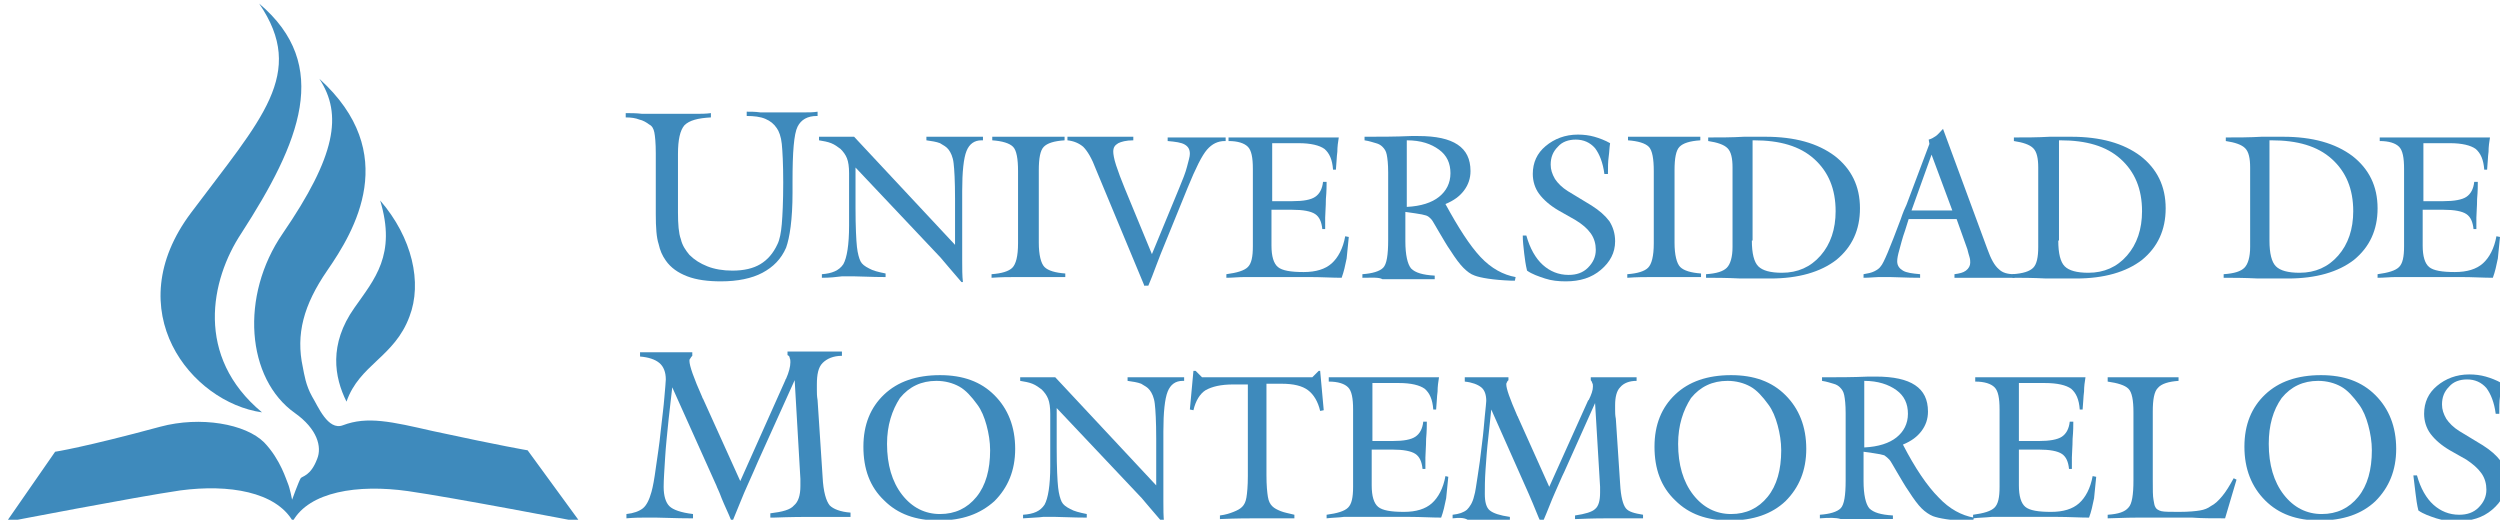 <?xml version="1.0" encoding="utf-8"?>
<!-- Generator: Adobe Illustrator 19.0.0, SVG Export Plug-In . SVG Version: 6.00 Build 0)  -->
<svg version="1.1" id="Layer_1" xmlns="http://www.w3.org/2000/svg" xmlns:xlink="http://www.w3.org/1999/xlink" x="0px" y="0px"
	 width="349.2px" height="72.6px" viewBox="-122 384.3 349.2 72.6" style="enable-background:new -122 384.3 349.2 72.6;"
	 xml:space="preserve">
<style type="text/css">
	.st0{fill:#3E8ABC;}
	.st1{fill-rule:evenodd;clip-rule:evenodd;fill:#3E8ABC;}
</style>
<g>
	<g>
		<path class="st0" d="M-73.6,440.4c-1.7-3.4-2.5-8,1.1-13.1c2.8-4,5.9-7.4,3.6-15c4.5,5.2,5.9,11.5,4.1,16.2
			C-66.9,434.2-71.8,435.2-73.6,440.4z"/>
		<path class="st0" d="M-85.4,441.9c-9.9-1.4-20.2-14.2-9.9-27.9c9.8-13.1,16.2-19.4,9.5-29.2c10.2,8.6,5.7,19.4-2.5,32.1
			C-92.6,423.4-94.8,434.1-85.4,441.9z"/>
		<path class="st0" d="M-114.3,447.4c0,0,4-0.6,14.7-3.5c5.6-1.5,11.9-0.4,14.5,2.2c2.3,2.4,3.1,5.3,3.3,5.7
			c0.3,0.7,0.6,2.3,0.6,2.3s0.9-2.5,1.2-3c0.2-0.3,1.4-0.3,2.3-2.7c0.7-1.7,0-4.2-3.1-6.4c-6.8-4.8-7.7-16.4-1.7-25.1
			c7.4-10.8,8.4-16.6,5.1-21.6c11.5,10.4,4.9,21.3,1.1,26.8c-3.3,4.8-4.4,8.9-3.4,13.5c0.2,1,0.4,2.5,1.3,4.1c0.8,1.3,2.2,4.8,4.3,4
			c3.4-1.3,6.8-0.5,12.5,0.8c9.7,2.1,13.3,2.7,13.3,2.7l7.3,10c0,0-17.7-3.4-24-4.3c-7.1-1-13.8,0.1-16.1,4.2
			c-2.4-4.1-8.9-5.2-15.7-4.3c-6.2,0.9-24.3,4.4-24.3,4.4L-114.3,447.4z"/>
	</g>
	<g>
		<g>
			<path class="st1" d="M-34.5,456.7v-0.6c1-0.1,1.8-0.4,2.3-0.8c0.5-0.4,0.9-1.2,1.2-2.3c0.2-0.7,0.4-1.8,0.6-3.3
				c0.2-1.5,0.5-3.2,0.7-5.3c0.2-1.8,0.4-3.3,0.5-4.6c0.1-1.3,0.2-2.1,0.2-2.5c0-1-0.3-1.8-0.9-2.3c-0.6-0.5-1.5-0.8-2.7-0.9v-0.6
				c0.5,0,0.9,0,1.5,0c0.5,0,1.3,0,2.3,0c1,0,1.7,0,2.2,0c0.5,0,0.9,0,1.3,0v0.5c-0.1,0.1-0.2,0.2-0.3,0.4c-0.1,0.1-0.1,0.2-0.1,0.3
				c0,0.7,0.6,2.4,1.8,5.1c0,0.1,0.1,0.2,0.1,0.2l5.2,11.5l6.3-14.1c0,0,0-0.1,0.1-0.2c0.4-0.9,0.6-1.7,0.6-2.3c0-0.2,0-0.4-0.1-0.6
				c0-0.2-0.1-0.3-0.3-0.4v-0.5c0.4,0,0.9,0,1.4,0c0.5,0,1.3,0,2.3,0c1.1,0,1.9,0,2.4,0c0.5,0,1.1,0,1.5,0v0.6c-1.2,0-2.1,0.4-2.7,1
				c-0.6,0.6-0.8,1.6-0.8,3c0,0.2,0,0.4,0,0.8c0,0.4,0,0.8,0.1,1.4l0.7,10.7c0.1,2.1,0.5,3.4,1,4c0.5,0.5,1.5,0.9,2.9,1v0.6
				c-1.2,0-2.1,0-2.9,0c-0.8,0-1.5,0-2.3,0c-1.2,0-3,0-5.6,0.1h-0.4V456c1.7-0.2,2.8-0.5,3.3-1.1c0.6-0.5,0.9-1.4,0.9-2.7
				c0-0.3,0-0.5,0-0.6c0-0.1,0-0.3,0-0.4l-0.8-13.8l-5.1,11.3c-0.4,0.9-0.9,2.1-1.5,3.4c-0.6,1.3-1.2,2.9-2,4.8h-0.3
				c-0.4-1-0.9-2-1.3-3c-0.4-1.1-0.7-1.6-0.7-1.7l-6.2-13.8l-0.5,4.4c-0.2,2-0.4,3.8-0.5,5.5c-0.1,1.7-0.2,3-0.2,4
				c0,1.3,0.3,2.2,0.8,2.7c0.5,0.5,1.6,0.9,3.3,1.1v0.6c-0.1,0-0.2,0-0.3,0c-2.2,0-3.8-0.1-4.8-0.1c-0.6,0-1.2,0-1.8,0
				C-32.5,456.6-33.4,456.6-34.5,456.7z"/>
			<path class="st1" d="M1.9,446.3c0,2.9,0.7,5.3,2.1,7.1c1.4,1.8,3.2,2.7,5.3,2.7c2.1,0,3.8-0.8,5.1-2.4c1.3-1.6,1.9-3.8,1.9-6.5
				c0-1.2-0.2-2.4-0.5-3.5c-0.3-1.1-0.7-2.1-1.3-2.9c-0.8-1.1-1.6-2-2.5-2.5c-0.9-0.5-2-0.8-3.2-0.8c-2.1,0-3.8,0.8-5.1,2.4
				C2.6,441.6,1.9,443.7,1.9,446.3z M-1.4,446.7c0-3.1,1-5.5,2.9-7.3c1.9-1.8,4.5-2.7,7.8-2.7c3.2,0,5.7,0.9,7.6,2.8
				c1.9,1.9,2.9,4.4,2.9,7.5c0,3-1,5.4-2.9,7.3c-2,1.8-4.5,2.7-7.8,2.7c-3.2,0-5.7-0.9-7.6-2.8C-0.5,452.3-1.4,449.8-1.4,446.7z"/>
			<path class="st1" d="M20.9,456.7l0-0.5c1.5-0.1,2.4-0.5,3-1.4c0.5-0.9,0.8-2.7,0.8-5.4v-5.4c0-0.2,0-0.6,0-1c0-0.4,0-0.7,0-0.9
				c0-0.9-0.1-1.6-0.3-2.1c-0.2-0.5-0.5-0.9-0.9-1.3c-0.4-0.3-0.8-0.6-1.3-0.8c-0.5-0.2-1.1-0.3-1.7-0.4V437c0.3,0,0.7,0,1.3,0
				c0.6,0,1,0,1.3,0c0.3,0,0.7,0,1.2,0c0.5,0,0.9,0,1.1,0l14.1,15.1v-6.5c0-2.4-0.1-4.1-0.2-4.9c-0.1-0.9-0.4-1.5-0.7-1.9
				c-0.3-0.4-0.7-0.6-1.2-0.9c-0.5-0.2-1.2-0.3-1.9-0.4V437c0.5,0,1,0,1.6,0c0.6,0,1.4,0,2.5,0c1.1,0,1.9,0,2.4,0c0.5,0,1,0,1.4,0
				v0.5h-0.2c-1,0-1.7,0.5-2.1,1.5c-0.4,1-0.6,2.9-0.6,5.6v6c0,1.4,0,2.6,0,3.7c0,1.1,0,2.1,0.1,3h-0.2c-0.6-0.7-1.2-1.4-1.8-2.1
				c-0.7-0.8-1-1.2-1.1-1.3l-11.9-12.6v5.6c0,2.7,0.1,4.6,0.2,5.5c0.1,0.9,0.3,1.6,0.5,2c0.2,0.4,0.6,0.7,1.2,1
				c0.5,0.3,1.3,0.5,2.3,0.7v0.5c0,0,0,0-0.1,0c-1.9,0-3.4-0.1-4.3-0.1c-0.5,0-1.1,0-1.7,0C23,456.6,22.1,456.6,20.9,456.7z"/>
			<path class="st1" d="M54.9,450.7c0,1.4,0.1,2.4,0.2,3c0.1,0.6,0.3,1,0.6,1.3c0.3,0.3,0.7,0.5,1.2,0.7c0.5,0.2,1.1,0.3,1.9,0.5
				l0,0.5c-1.4,0-2.4,0-3.2,0c-0.7,0-1.4,0-2,0c-1.1,0-2.9,0-5.1,0.1h-0.1v-0.5c0.8-0.1,1.4-0.3,1.9-0.5c0.5-0.2,0.9-0.4,1.2-0.7
				c0.3-0.3,0.5-0.7,0.6-1.3c0.1-0.6,0.2-1.6,0.2-3V438h-2c-1.8,0-3,0.3-3.9,0.8c-0.8,0.5-1.4,1.5-1.7,2.8l-0.5-0.1l0.5-5.4H45
				l0.9,0.9c0.9,0,2.2,0,3.9,0c1.7,0,3,0,3.9,0c0.8,0,2.1,0,3.8,0c1.7,0,2.9,0,3.8,0l0.9-0.9h0.2l0.5,5.5l-0.5,0.1
				c-0.3-1.3-0.9-2.3-1.7-2.9c-0.8-0.6-2-0.9-3.7-0.9h-2.1V450.7z"/>
			<path class="st1" d="M63.3,456.7v-0.5c1.5-0.2,2.5-0.5,3-1c0.5-0.5,0.7-1.4,0.7-2.9v-10.8c0-1.6-0.2-2.6-0.7-3.1
				c-0.5-0.5-1.4-0.8-2.7-0.8V437c0.9,0,1.9,0,2.9,0c1,0,2.5,0,4.5,0c2.3,0,4,0,5.1,0c1.1,0,2,0,2.9,0c-0.1,0.6-0.2,1.3-0.2,2
				c-0.1,0.7-0.1,1.5-0.2,2.5h-0.4c-0.1-1.4-0.5-2.3-1.2-2.9c-0.7-0.5-1.9-0.8-3.6-0.8h-3.7v8.1h2.8c1.6,0,2.6-0.2,3.2-0.6
				c0.6-0.4,1-1.1,1.1-2.1h0.5c0,0.5,0,1.3-0.1,2.4c0,1.1-0.1,2-0.1,2.6v1.6h-0.4c-0.1-1-0.4-1.7-1-2.1c-0.6-0.4-1.7-0.6-3.2-0.6
				h-2.9v5c0,1.5,0.3,2.5,0.9,3c0.6,0.5,1.8,0.7,3.6,0.7c1.7,0,3-0.4,3.9-1.2c0.9-0.8,1.6-2.1,1.9-3.8l0.4,0.1
				c-0.1,1.1-0.2,2.1-0.3,3c-0.2,1-0.4,1.9-0.7,2.7c-1.3,0-2.8-0.1-4.4-0.1c-1.6,0-3.3,0-5.2,0c-1.7,0-3.1,0-4,0
				C65,456.6,64.1,456.6,63.3,456.7z"/>
			<path class="st1" d="M80.9,456.7v-0.5c0.9-0.1,1.5-0.3,2-0.7c0.4-0.4,0.8-1,1-1.9c0.2-0.6,0.3-1.6,0.5-2.8
				c0.2-1.2,0.4-2.7,0.6-4.5c0.2-1.5,0.3-2.8,0.4-3.9c0.1-1.1,0.2-1.8,0.2-2.1c0-0.8-0.2-1.5-0.7-1.9c-0.5-0.4-1.3-0.7-2.3-0.8V437
				c0.4,0,0.8,0,1.2,0c0.4,0,1.1,0,1.9,0c0.9,0,1.5,0,1.9,0c0.4,0,0.8,0,1.1,0v0.4c-0.1,0.1-0.2,0.2-0.2,0.3
				c-0.1,0.1-0.1,0.2-0.1,0.3c0,0.6,0.5,2,1.5,4.3c0,0.1,0.1,0.1,0.1,0.2l4.4,9.8l5.4-12c0,0,0-0.1,0.1-0.1c0.4-0.8,0.6-1.4,0.6-1.9
				c0-0.2,0-0.4-0.1-0.5c0-0.1-0.1-0.3-0.2-0.4V437c0.3,0,0.7,0,1.2,0c0.4,0,1.1,0,1.9,0c0.9,0,1.6,0,2,0c0.5,0,0.9,0,1.3,0v0.5
				c-1,0-1.8,0.3-2.3,0.9c-0.5,0.5-0.7,1.4-0.7,2.5c0,0.1,0,0.4,0,0.7c0,0.3,0,0.7,0.1,1.2l0.6,9.1c0.1,1.8,0.4,2.9,0.8,3.4
				c0.4,0.5,1.2,0.7,2.4,0.9v0.5c-1,0-1.8,0-2.5,0c-0.7,0-1.3,0-1.9,0c-1,0-2.6,0-4.8,0.1H98v-0.5c1.4-0.2,2.4-0.5,2.8-0.9
				c0.5-0.4,0.7-1.2,0.7-2.3c0-0.2,0-0.4,0-0.5c0-0.1,0-0.2,0-0.3l-0.7-11.7l-4.3,9.6c-0.4,0.8-0.8,1.8-1.3,2.9
				c-0.5,1.1-1,2.5-1.7,4.1h-0.3c-0.4-0.8-0.7-1.7-1.1-2.6c-0.4-0.9-0.6-1.4-0.6-1.4l-5.2-11.7l-0.4,3.8c-0.2,1.7-0.3,3.2-0.4,4.6
				c-0.1,1.4-0.1,2.6-0.1,3.4c0,1.1,0.2,1.9,0.7,2.3c0.5,0.4,1.4,0.7,2.8,0.9v0.5c-0.1,0-0.1,0-0.2,0c-1.9,0-3.2-0.1-4.1-0.1
				c-0.5,0-1,0-1.6,0C82.5,456.6,81.8,456.6,80.9,456.7z"/>
			<path class="st1" d="M112.4,446.3c0,2.9,0.7,5.3,2.1,7.1c1.4,1.8,3.2,2.7,5.3,2.7c2.1,0,3.8-0.8,5.1-2.4c1.3-1.6,1.9-3.8,1.9-6.5
				c0-1.2-0.2-2.4-0.5-3.5c-0.3-1.1-0.7-2.1-1.3-2.9c-0.8-1.1-1.6-2-2.5-2.5c-0.9-0.5-2-0.8-3.2-0.8c-2.1,0-3.8,0.8-5.1,2.4
				C113.1,441.6,112.4,443.7,112.4,446.3z M109.1,446.7c0-3.1,1-5.5,2.9-7.3c1.9-1.8,4.5-2.7,7.8-2.7c3.2,0,5.7,0.9,7.6,2.8
				c1.9,1.9,2.9,4.4,2.9,7.5c0,3-1,5.4-2.9,7.3c-1.9,1.8-4.5,2.7-7.8,2.7c-3.2,0-5.7-0.9-7.6-2.8C110,452.3,109.1,449.8,109.1,446.7
				z"/>
			<path class="st1" d="M138.4,446.8c2-0.1,3.5-0.6,4.5-1.4c1-0.8,1.6-1.9,1.6-3.3c0-1.4-0.5-2.5-1.6-3.3c-1.1-0.8-2.6-1.3-4.5-1.3
				V446.8z M132.2,456.7l0-0.5c1.4-0.1,2.4-0.4,2.9-0.9c0.5-0.5,0.7-1.8,0.7-3.9v-9.4c0-1.2-0.1-2-0.2-2.5c-0.1-0.5-0.3-0.8-0.6-1.1
				c-0.2-0.2-0.5-0.4-0.9-0.5c-0.4-0.1-0.9-0.3-1.6-0.4V437c2.1,0,4.3,0,6.5-0.1c0.6,0,0.9,0,1,0c2.5,0,4.3,0.4,5.5,1.2
				c1.2,0.8,1.8,2,1.8,3.7c0,1-0.3,1.9-0.9,2.7c-0.6,0.8-1.4,1.4-2.6,1.9c1.7,3.3,3.4,5.8,5,7.4c1.5,1.6,3.2,2.5,4.9,2.8l-0.1,0.5
				c-0.1,0-0.3,0-0.6,0c-2.5-0.1-4.2-0.4-5-0.7c-0.5-0.2-1.1-0.6-1.6-1.1c-0.5-0.5-1.1-1.3-1.8-2.4c-0.5-0.7-1-1.6-1.6-2.6
				c-0.6-1-0.9-1.6-1.1-1.8c-0.2-0.2-0.4-0.4-0.7-0.6c-0.3-0.1-0.8-0.2-1.5-0.3l-1.4-0.2v4.1c0,1.9,0.3,3.2,0.8,3.8
				c0.6,0.6,1.6,0.9,3.3,1v0.5c-1.5,0-2.6,0-3.3,0c-0.7,0-1.4,0-2,0c-0.6,0-1.3,0-2,0C134.5,456.6,133.5,456.6,132.2,456.7z"/>
			<path class="st1" d="M153.6,456.7v-0.5c1.5-0.2,2.5-0.5,3-1c0.5-0.5,0.7-1.4,0.7-2.9v-10.8c0-1.6-0.2-2.6-0.7-3.1
				c-0.5-0.5-1.4-0.8-2.7-0.8V437c0.9,0,1.9,0,2.9,0c1,0,2.5,0,4.5,0c2.3,0,4,0,5.1,0c1.1,0,2,0,2.9,0c-0.1,0.6-0.2,1.3-0.2,2
				c-0.1,0.7-0.1,1.5-0.2,2.5h-0.4c-0.1-1.4-0.5-2.3-1.2-2.9c-0.7-0.5-1.9-0.8-3.7-0.8H160v8.1h2.8c1.5,0,2.6-0.2,3.2-0.6
				c0.6-0.4,1-1.1,1.1-2.1h0.5c0,0.5,0,1.3-0.1,2.4c0,1.1-0.1,2-0.1,2.6v1.6h-0.4c-0.1-1-0.4-1.7-1-2.1c-0.6-0.4-1.7-0.6-3.2-0.6
				H160v5c0,1.5,0.3,2.5,0.9,3c0.6,0.5,1.8,0.7,3.6,0.7c1.7,0,3-0.4,3.9-1.2c0.9-0.8,1.6-2.1,1.9-3.8l0.5,0.1
				c-0.1,1.1-0.2,2.1-0.3,3c-0.2,1-0.4,1.9-0.7,2.7c-1.3,0-2.8-0.1-4.4-0.1c-1.6,0-3.3,0-5.2,0c-1.7,0-3.1,0-4,0
				C155.3,456.6,154.4,456.6,153.6,456.7z"/>
			<path class="st1" d="M172.4,456.7v-0.5c1.5-0.1,2.4-0.4,2.9-1c0.5-0.5,0.7-1.8,0.7-3.8v-9.5c0-1.7-0.2-2.8-0.7-3.3
				c-0.5-0.5-1.5-0.8-2.9-1V437c0.6,0,1.2,0,1.9,0c0.7,0,1.7,0,3,0c1.4,0,2.4,0,3.1,0c0.7,0,1.3,0,1.9,0v0.5c-1.4,0.1-2.4,0.4-2.9,1
				c-0.5,0.5-0.7,1.6-0.7,3.3v9.5c0,1.4,0,2.3,0.1,2.8c0.1,0.5,0.1,0.8,0.3,1.1c0.1,0.2,0.4,0.4,0.8,0.5c0.4,0.1,1.3,0.1,2.5,0.1
				c1.3,0,2.3-0.1,2.9-0.2c0.6-0.1,1.1-0.3,1.5-0.6c0.6-0.3,1.1-0.8,1.6-1.4c0.5-0.6,1-1.4,1.6-2.5l0.4,0.2l-1.6,5.4
				c-1.7,0-3.3,0-4.6-0.1c-1.3,0-2.7,0-3.9,0c-0.7,0-2,0-3.7,0C174.6,456.6,173.3,456.7,172.4,456.7z"/>
			<path class="st1" d="M194.9,446.3c0,2.9,0.7,5.3,2.1,7.1c1.4,1.8,3.2,2.7,5.3,2.7c2.1,0,3.8-0.8,5.1-2.4c1.3-1.6,1.9-3.8,1.9-6.5
				c0-1.2-0.2-2.4-0.5-3.5c-0.3-1.1-0.7-2.1-1.3-2.9c-0.8-1.1-1.6-2-2.5-2.5c-0.9-0.5-2-0.8-3.2-0.8c-2.1,0-3.8,0.8-5.1,2.4
				C195.5,441.6,194.9,443.7,194.9,446.3z M191.5,446.7c0-3.1,1-5.5,2.9-7.3c1.9-1.8,4.5-2.7,7.8-2.7c3.2,0,5.7,0.9,7.6,2.8
				c1.9,1.9,2.9,4.4,2.9,7.5c0,3-1,5.4-2.9,7.3c-1.9,1.8-4.5,2.7-7.8,2.7c-3.2,0-5.7-0.9-7.6-2.8
				C192.5,452.3,191.5,449.8,191.5,446.7z"/>
			<path class="st1" d="M215.1,450.7l0.5,0c0.5,1.8,1.3,3.2,2.3,4.1c1,0.9,2.2,1.4,3.6,1.4c1.1,0,2-0.3,2.7-1
				c0.7-0.7,1.1-1.5,1.1-2.5c0-0.8-0.2-1.6-0.7-2.3c-0.5-0.7-1.2-1.3-2.1-1.9l-2.3-1.3c-1.2-0.7-2.1-1.5-2.7-2.3
				c-0.6-0.8-0.9-1.8-0.9-2.8c0-1.6,0.6-2.9,1.8-3.9c1.2-1,2.7-1.6,4.5-1.6c0.8,0,1.6,0.1,2.3,0.3c0.7,0.2,1.5,0.5,2.2,0.9
				c-0.1,0.6-0.1,1.2-0.2,1.9c-0.1,0.7-0.1,1.5-0.1,2.4h-0.5c-0.2-1.6-0.7-2.8-1.3-3.6c-0.7-0.8-1.6-1.2-2.7-1.2c-1,0-1.9,0.3-2.5,1
				c-0.7,0.7-1,1.5-1,2.5c0,0.7,0.2,1.3,0.6,2c0.4,0.6,1,1.2,1.8,1.7l3.3,2c1.1,0.7,1.9,1.4,2.5,2.2c0.5,0.8,0.8,1.7,0.8,2.8
				c0,1.6-0.7,2.9-2,4c-1.3,1.1-2.9,1.6-4.9,1.6c-1,0-2-0.1-2.9-0.4c-0.9-0.3-1.8-0.6-2.5-1.1c-0.2-0.8-0.3-1.6-0.4-2.4
				C215.3,452.4,215.2,451.6,215.1,450.7z"/>
		</g>
		<g>
			<path class="st1" d="M-30.4,414.2v-8.5c0-1.4-0.1-2.4-0.2-2.9c-0.1-0.5-0.3-0.9-0.7-1.1c-0.4-0.3-0.9-0.6-1.4-0.7
				c-0.5-0.2-1.1-0.3-1.9-0.3v-0.6c0.7,0,1.5,0,2.3,0.1c0.8,0,2,0,3.6,0c1.6,0,2.9,0,3.7,0c0.8,0,1.6,0,2.3-0.1l0,0.6
				c-1.8,0.1-3,0.4-3.7,1.1c-0.6,0.7-0.9,2-0.9,4v8.2c0,1.6,0.1,2.9,0.4,3.7c0.2,0.9,0.7,1.6,1.2,2.2c0.7,0.7,1.5,1.2,2.5,1.6
				c1,0.4,2.2,0.6,3.5,0.6c1.6,0,2.9-0.3,3.9-0.9c1-0.6,1.8-1.5,2.4-2.8c0.3-0.6,0.5-1.6,0.6-2.8c0.1-1.2,0.2-3.1,0.2-5.8
				c0-2.6-0.1-4.4-0.2-5.4c-0.1-1-0.4-1.8-0.7-2.2c-0.4-0.6-0.9-1-1.6-1.3c-0.7-0.3-1.6-0.4-2.6-0.4v-0.6c0.6,0,1.2,0,1.9,0.1
				c0.7,0,1.7,0,3,0c1.4,0,2.4,0,3.1,0c0.7,0,1.3,0,1.9-0.1v0.6h-0.1c-1.3,0-2.2,0.5-2.7,1.5c-0.5,1-0.7,3.5-0.7,7.6
				c0,0.3,0,0.9,0,1.6c0,3.8-0.4,6.3-0.9,7.7c-0.7,1.6-1.8,2.7-3.3,3.5c-1.5,0.8-3.5,1.2-5.8,1.2c-1.8,0-3.4-0.2-4.7-0.7
				c-1.3-0.5-2.3-1.2-3-2.2c-0.5-0.7-0.8-1.4-1-2.3C-30.3,417.5-30.4,416.1-30.4,414.2z"/>
			<path class="st1" d="M-7.2,423.1l0-0.5c1.4-0.1,2.4-0.5,3-1.4c0.5-0.9,0.8-2.7,0.8-5.4v-5.4c0-0.2,0-0.6,0-1c0-0.4,0-0.7,0-0.9
				c0-0.9-0.1-1.6-0.3-2.1c-0.2-0.5-0.5-0.9-0.9-1.3c-0.4-0.3-0.8-0.6-1.3-0.8c-0.5-0.2-1.1-0.3-1.7-0.4v-0.5c0.3,0,0.7,0,1.3,0
				c0.6,0,1,0,1.3,0c0.3,0,0.7,0,1.2,0c0.5,0,0.9,0,1.1,0l14.1,15.1V412c0-2.4-0.1-4.1-0.2-4.9c-0.1-0.9-0.4-1.5-0.7-1.9
				c-0.3-0.4-0.7-0.6-1.2-0.9c-0.5-0.2-1.2-0.3-1.9-0.4v-0.5c0.5,0,1,0,1.6,0c0.6,0,1.4,0,2.5,0c1.1,0,1.9,0,2.4,0c0.5,0,1,0,1.4,0
				v0.5h-0.2c-1,0-1.7,0.5-2.1,1.5c-0.4,1-0.6,2.9-0.6,5.6v6c0,1.4,0,2.6,0,3.7c0,1.1,0,2.1,0.1,3h-0.2c-0.6-0.7-1.2-1.4-1.8-2.1
				c-0.7-0.8-1-1.2-1.1-1.3l-11.9-12.6v5.6c0,2.7,0.1,4.6,0.2,5.5c0.1,0.9,0.3,1.6,0.5,2c0.2,0.4,0.6,0.7,1.2,1
				c0.5,0.3,1.3,0.5,2.3,0.7v0.5c0,0,0,0-0.1,0c-1.9,0-3.4-0.1-4.3-0.1c-0.5,0-1.1,0-1.7,0C-5.2,423-6.1,423.1-7.2,423.1z"/>
			<path class="st1" d="M16.5,423.1v-0.5c1.4-0.1,2.4-0.4,2.9-0.9c0.5-0.5,0.8-1.6,0.8-3.4v-10.1c0-1.7-0.2-2.9-0.7-3.4
				c-0.5-0.5-1.5-0.8-2.9-0.9v-0.5c0.6,0,1.4,0,2.6,0c1.1,0,2,0,2.5,0c0.6,0,1.4,0,2.5,0c1.1,0,1.9,0,2.5,0v0.5
				c-1.5,0.1-2.4,0.4-2.9,0.9c-0.5,0.5-0.7,1.6-0.7,3.3v10.1c0,1.7,0.3,2.9,0.8,3.4c0.5,0.5,1.5,0.8,2.9,0.9l0,0.5
				c-1.4,0-2.4,0-3.1,0c-0.7,0-1.3,0-1.9,0c-0.6,0-1.2,0-1.9,0C18.9,423,17.9,423,16.5,423.1z"/>
			<path class="st1" d="M37.8,424.1L31.1,408c-0.6-1.6-1.2-2.6-1.8-3.2c-0.6-0.5-1.3-0.8-2.2-0.9v-0.5c0.5,0,1.1,0,1.7,0
				c0.6,0,1.5,0,2.8,0c1.3,0,2.2,0,2.9,0c0.7,0,1.3,0,1.8,0v0.5c-1,0-1.7,0.2-2.1,0.4c-0.5,0.3-0.7,0.6-0.7,1.2c0,0.3,0.1,1,0.4,1.9
				c0.3,0.9,0.7,2,1.2,3.2l3.8,9.2l3.8-9.2c0.5-1.2,0.9-2.2,1.1-3c0.2-0.8,0.4-1.4,0.4-1.8c0-0.6-0.2-1-0.7-1.3
				c-0.5-0.3-1.3-0.4-2.4-0.5v-0.5c0.5,0,1.1,0,1.6,0c0.6,0,1.4,0,2.6,0c1.1,0,1.9,0,2.4,0c0.5,0,1,0,1.5,0v0.5h-0.1
				c-1,0-1.8,0.4-2.5,1.2c-0.7,0.8-1.6,2.6-2.7,5.3l-3.5,8.6c-0.1,0.2-0.4,1-0.9,2.3c-0.4,1.1-0.8,2.1-1.1,2.8H37.8z"/>
			<path class="st1" d="M49.3,423.1v-0.5c1.5-0.2,2.5-0.5,3-1c0.5-0.5,0.7-1.4,0.7-2.9v-10.8c0-1.6-0.2-2.6-0.7-3.1
				c-0.5-0.5-1.4-0.8-2.7-0.8v-0.5c0.9,0,1.9,0,2.9,0c1,0,2.5,0,4.5,0c2.3,0,4,0,5.1,0c1.1,0,2,0,2.9,0c-0.1,0.6-0.2,1.3-0.2,2
				c-0.1,0.7-0.1,1.5-0.2,2.5h-0.4c-0.1-1.4-0.5-2.3-1.2-2.9c-0.7-0.5-1.9-0.8-3.6-0.8h-3.7v8.1h2.8c1.6,0,2.6-0.2,3.2-0.6
				c0.6-0.4,1-1.1,1.1-2.1h0.5c0,0.5,0,1.3-0.1,2.4c0,1.1-0.1,2-0.1,2.6v1.6h-0.4c-0.1-1-0.4-1.7-1-2.1c-0.6-0.4-1.7-0.6-3.2-0.6
				h-2.9v5c0,1.5,0.3,2.5,0.9,3c0.6,0.5,1.8,0.7,3.6,0.7c1.7,0,3-0.4,3.9-1.2c0.9-0.8,1.6-2.1,1.9-3.8l0.5,0.1
				c-0.1,1.1-0.2,2.1-0.3,3c-0.2,1-0.4,1.9-0.7,2.7c-1.3,0-2.8-0.1-4.4-0.1c-1.6,0-3.3,0-5.2,0c-1.7,0-3.1,0-4,0
				C51,423,50.1,423.1,49.3,423.1z"/>
			<path class="st1" d="M74.5,413.2c2-0.1,3.5-0.6,4.5-1.4c1-0.8,1.6-1.9,1.6-3.3c0-1.4-0.5-2.5-1.6-3.3c-1.1-0.8-2.5-1.3-4.5-1.3
				V413.2z M68.3,423.1l0-0.5c1.4-0.1,2.4-0.4,2.9-0.9c0.5-0.5,0.7-1.8,0.7-3.9v-9.4c0-1.2-0.1-2-0.2-2.5c-0.1-0.5-0.3-0.8-0.6-1.1
				c-0.2-0.2-0.5-0.4-0.9-0.5c-0.4-0.1-0.9-0.3-1.6-0.4v-0.5c2.1,0,4.3,0,6.5-0.1c0.6,0,0.9,0,1,0c2.5,0,4.3,0.4,5.5,1.2
				c1.2,0.8,1.8,2,1.8,3.7c0,1-0.3,1.9-0.9,2.7c-0.6,0.8-1.4,1.4-2.6,1.9c1.8,3.3,3.4,5.8,4.9,7.4c1.5,1.6,3.2,2.5,4.9,2.8l-0.1,0.5
				c-0.1,0-0.3,0-0.6,0c-2.5-0.1-4.2-0.4-5-0.7c-0.6-0.2-1.1-0.6-1.6-1.1c-0.5-0.5-1.1-1.3-1.8-2.4c-0.5-0.7-1-1.6-1.6-2.6
				c-0.6-1-0.9-1.6-1.1-1.8c-0.2-0.2-0.4-0.4-0.7-0.5c-0.3-0.1-0.8-0.2-1.5-0.3l-1.4-0.2v4.1c0,1.9,0.3,3.2,0.8,3.8
				c0.6,0.6,1.6,0.9,3.3,1v0.5c-1.5,0-2.6,0-3.3,0c-0.7,0-1.4,0-2,0c-0.6,0-1.3,0-2,0C70.6,423,69.6,423.1,68.3,423.1z"/>
			<path class="st1" d="M90.7,417.2l0.5,0c0.5,1.8,1.3,3.2,2.3,4.1c1,0.9,2.2,1.4,3.6,1.4c1.1,0,2-0.3,2.7-1
				c0.7-0.7,1.1-1.5,1.1-2.5c0-0.8-0.2-1.6-0.7-2.3c-0.5-0.7-1.2-1.3-2.2-1.9l-2.3-1.3c-1.2-0.7-2.1-1.5-2.7-2.3
				c-0.6-0.8-0.9-1.8-0.9-2.8c0-1.6,0.6-2.9,1.8-3.9c1.2-1,2.7-1.6,4.5-1.6c0.8,0,1.6,0.1,2.3,0.3c0.7,0.2,1.5,0.5,2.2,0.9
				c-0.1,0.6-0.1,1.2-0.2,1.9c-0.1,0.7-0.1,1.5-0.1,2.4h-0.5c-0.2-1.6-0.7-2.8-1.3-3.6c-0.7-0.8-1.6-1.2-2.7-1.2c-1,0-1.9,0.3-2.5,1
				c-0.7,0.7-1,1.5-1,2.5c0,0.7,0.2,1.3,0.6,2c0.4,0.6,1,1.2,1.8,1.7l3.3,2c1.1,0.7,1.9,1.4,2.5,2.2c0.5,0.8,0.8,1.7,0.8,2.8
				c0,1.6-0.7,2.9-2,4c-1.3,1.1-2.9,1.6-4.9,1.6c-1,0-2-0.1-2.9-0.4c-0.9-0.3-1.8-0.6-2.5-1.1c-0.2-0.8-0.3-1.6-0.4-2.4
				C90.8,418.8,90.7,418,90.7,417.2z"/>
			<path class="st1" d="M105.3,423.1v-0.5c1.4-0.1,2.4-0.4,2.9-0.9c0.5-0.5,0.8-1.6,0.8-3.4v-10.1c0-1.7-0.2-2.9-0.7-3.4
				c-0.5-0.5-1.5-0.8-2.9-0.9v-0.5c0.6,0,1.4,0,2.6,0c1.1,0,2,0,2.5,0c0.6,0,1.4,0,2.5,0c1.1,0,1.9,0,2.5,0v0.5
				c-1.5,0.1-2.4,0.4-2.9,0.9c-0.5,0.5-0.7,1.6-0.7,3.3v10.1c0,1.7,0.3,2.9,0.8,3.4c0.5,0.5,1.5,0.8,2.9,0.9l0,0.5
				c-1.4,0-2.4,0-3.1,0c-0.7,0-1.3,0-1.9,0c-0.6,0-1.2,0-1.9,0C107.7,423,106.7,423,105.3,423.1z"/>
			<path class="st1" d="M122.7,417.9c0,1.8,0.3,3,0.9,3.6c0.6,0.6,1.7,0.9,3.3,0.9c2.2,0,4-0.8,5.4-2.4c1.4-1.6,2.1-3.7,2.1-6.2
				c0-3.1-1-5.5-3-7.3c-2-1.8-4.8-2.6-8.4-2.6h-0.2V417.9z M116.3,423.1v-0.5c1.5-0.1,2.4-0.4,2.9-0.9c0.5-0.5,0.8-1.5,0.8-2.9
				v-11.1c0-1.3-0.2-2.2-0.7-2.7c-0.5-0.5-1.4-0.8-2.7-1v-0.5c1.6,0,3.3,0,5-0.1c1.8,0,2.8,0,3,0c4.1,0,7.3,0.9,9.7,2.7
				c2.3,1.8,3.5,4.2,3.5,7.3c0,3-1.1,5.4-3.3,7.2c-2.2,1.7-5.3,2.6-9.2,2.6c-0.8,0-2.1,0-4.2,0C119.1,423.1,117.5,423.1,116.3,423.1
				z"/>
			<path class="st1" d="M145,413.7h5.7l-2.9-7.8L145,413.7z M138.3,423.1v-0.5c0.6-0.1,1.1-0.2,1.5-0.4c0.4-0.2,0.7-0.4,0.9-0.7
				c0.4-0.4,1.3-2.6,2.8-6.6c0.3-0.9,0.6-1.6,0.8-2l3.2-8.5l-0.1-0.6c0.4-0.1,0.7-0.3,1-0.5c0.3-0.2,0.6-0.6,1-1l6.2,16.8
				c0.5,1.4,1,2.3,1.6,2.8c0.5,0.5,1.2,0.7,2.2,0.7l0,0.5c-1.1,0-1.9,0-2.5,0c-0.6,0-1.1,0-1.7,0c-0.5,0-1,0-1.6,0
				c-0.6,0-1.4,0-2.6,0l0-0.5c0.7-0.1,1.2-0.2,1.6-0.5c0.4-0.3,0.6-0.7,0.6-1.1c0-0.2,0-0.5-0.1-0.8c-0.1-0.3-0.2-0.7-0.3-1.1
				l-1.5-4.2h-6.7l-0.5,1.6c-0.4,1.1-0.6,2-0.8,2.7c-0.2,0.7-0.3,1.2-0.3,1.6c0,0.6,0.3,1,0.8,1.3c0.5,0.3,1.3,0.4,2.4,0.5v0.5
				c0,0,0,0-0.1,0c-1.9,0-3.2-0.1-4.1-0.1c-0.5,0-1,0-1.6,0C139.9,423,139.2,423.1,138.3,423.1z"/>
			<path class="st1" d="M165.5,417.9c0,1.8,0.3,3,0.9,3.6c0.6,0.6,1.7,0.9,3.3,0.9c2.2,0,4-0.8,5.4-2.4c1.4-1.6,2.1-3.7,2.1-6.2
				c0-3.1-1-5.5-3-7.3c-2-1.8-4.8-2.6-8.4-2.6h-0.2V417.9z M159.1,423.1v-0.5c1.5-0.1,2.4-0.4,2.9-0.9c0.5-0.5,0.7-1.5,0.7-2.9
				v-11.1c0-1.3-0.2-2.2-0.7-2.7c-0.5-0.5-1.4-0.8-2.7-1v-0.5c1.6,0,3.3,0,5-0.1c1.8,0,2.8,0,3,0c4.1,0,7.3,0.9,9.7,2.7
				c2.3,1.8,3.5,4.2,3.5,7.3c0,3-1.1,5.4-3.3,7.2c-2.2,1.7-5.3,2.6-9.2,2.6c-0.8,0-2.1,0-4.2,0C161.9,423.1,160.3,423.1,159.1,423.1
				z"/>
			<path class="st1" d="M195,417.9c0,1.8,0.3,3,0.9,3.6c0.6,0.6,1.7,0.9,3.3,0.9c2.2,0,4-0.8,5.4-2.4c1.4-1.6,2.1-3.7,2.1-6.2
				c0-3.1-1-5.5-3-7.3c-2-1.8-4.8-2.6-8.4-2.6H195V417.9z M188.6,423.1v-0.5c1.5-0.1,2.4-0.4,2.9-0.9c0.5-0.5,0.8-1.5,0.8-2.9v-11.1
				c0-1.3-0.2-2.2-0.7-2.7c-0.5-0.5-1.4-0.8-2.7-1v-0.5c1.6,0,3.3,0,5-0.1c1.8,0,2.8,0,3,0c4.1,0,7.3,0.9,9.7,2.7
				c2.3,1.8,3.5,4.2,3.5,7.3c0,3-1.1,5.4-3.3,7.2c-2.2,1.7-5.3,2.6-9.2,2.6c-0.8,0-2.1,0-4.2,0C191.4,423.1,189.8,423.1,188.6,423.1
				z"/>
			<path class="st1" d="M210.1,423.1v-0.5c1.5-0.2,2.5-0.5,3-1c0.5-0.5,0.7-1.4,0.7-2.9v-10.8c0-1.6-0.2-2.6-0.7-3.1
				c-0.5-0.5-1.4-0.8-2.7-0.8v-0.5c0.9,0,1.9,0,2.9,0c1,0,2.5,0,4.5,0c2.3,0,4,0,5.1,0c1.1,0,2,0,2.9,0c-0.1,0.6-0.2,1.3-0.2,2
				c-0.1,0.7-0.1,1.5-0.2,2.5H225c-0.1-1.4-0.5-2.3-1.2-2.9c-0.7-0.5-1.9-0.8-3.6-0.8h-3.7v8.1h2.8c1.5,0,2.6-0.2,3.2-0.6
				c0.6-0.4,1-1.1,1.1-2.1h0.5c0,0.5,0,1.3-0.1,2.4c0,1.1-0.1,2-0.1,2.6v1.6h-0.4c-0.1-1-0.4-1.7-1-2.1c-0.6-0.4-1.7-0.6-3.2-0.6
				h-2.9v5c0,1.5,0.3,2.5,0.9,3c0.6,0.5,1.8,0.7,3.6,0.7c1.7,0,3-0.4,3.9-1.2c0.9-0.8,1.6-2.1,1.9-3.8l0.5,0.1
				c-0.1,1.1-0.2,2.1-0.3,3c-0.2,1-0.4,1.9-0.7,2.7c-1.3,0-2.8-0.1-4.4-0.1c-1.6,0-3.3,0-5.2,0c-1.7,0-3.1,0-4,0
				C211.8,423,211,423.1,210.1,423.1z"/>
		</g>
	</g>
</g>
</svg>

